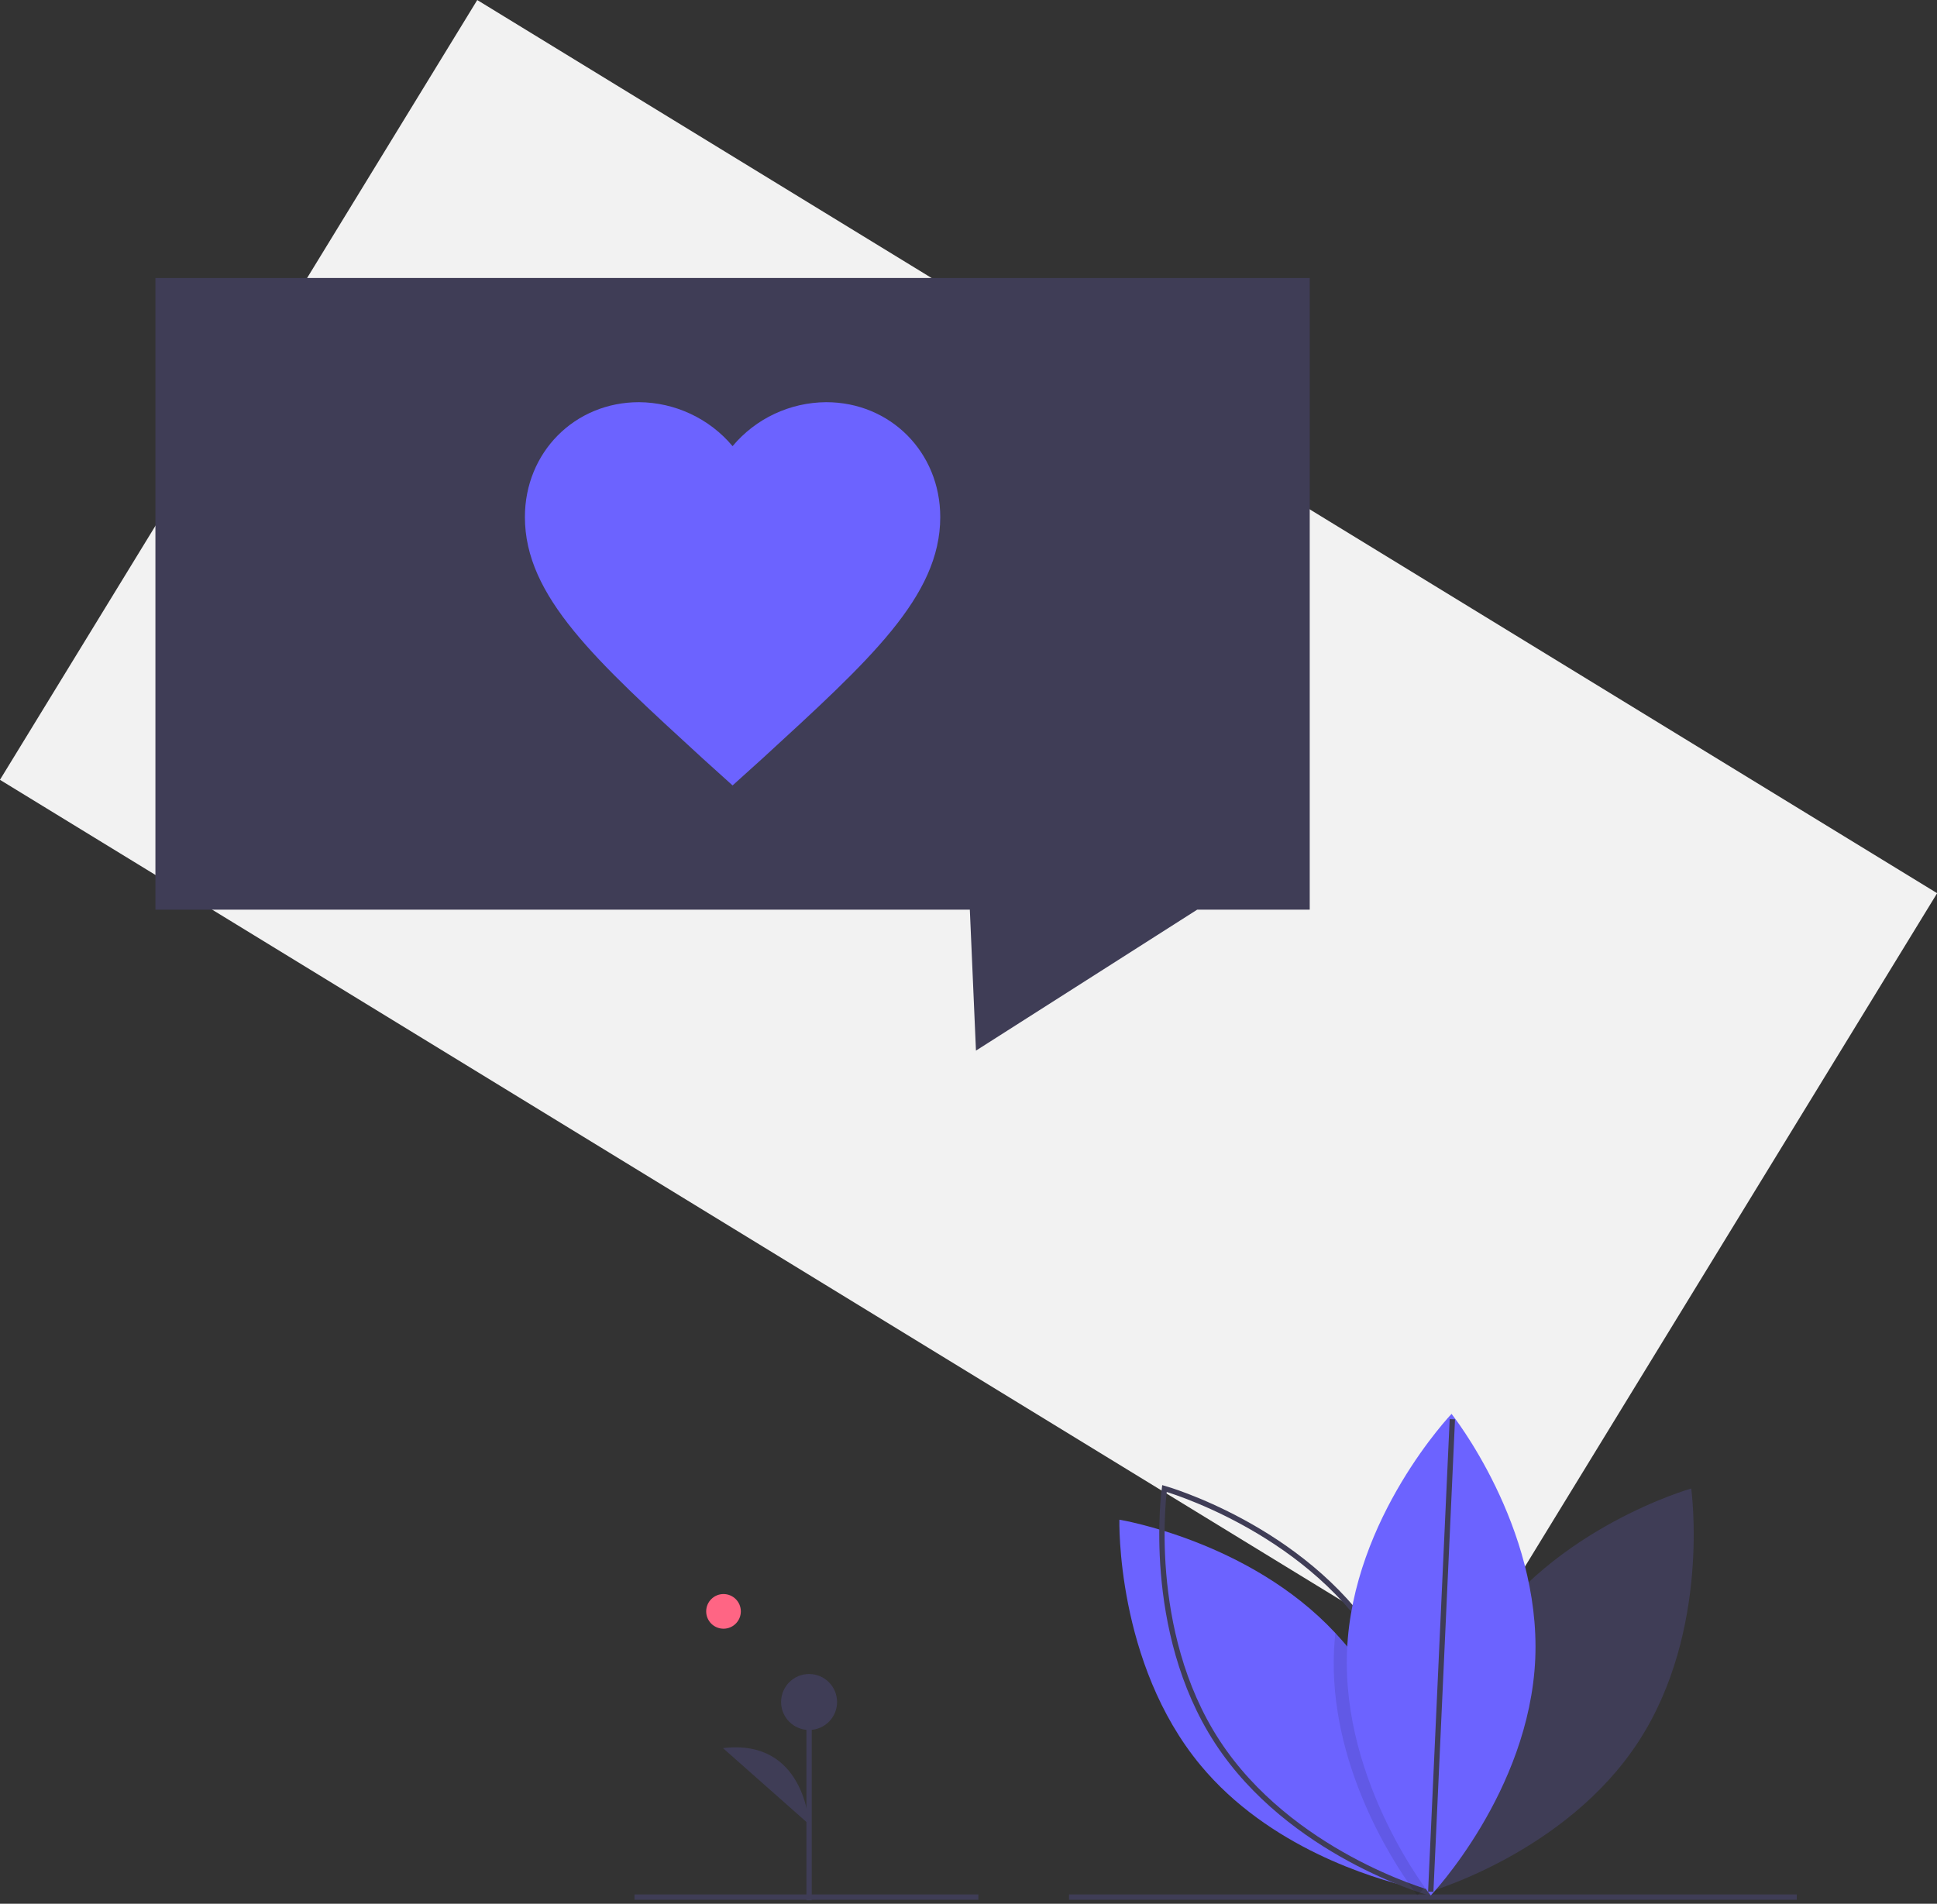 <?xml version="1.0" encoding="utf-8"?>
<!-- Generator: Adobe Illustrator 24.0.0, SVG Export Plug-In . SVG Version: 6.00 Build 0)  -->
<svg version="1.1" id="b1c121f6-5782-4527-a6ee-a39cd8953237"
	 xmlns="http://www.w3.org/2000/svg" xmlns:xlink="http://www.w3.org/1999/xlink" x="0px" y="0px" viewBox="0 0 726.6 714.3"
	 style="enable-background:new 0 0 726.6 714.3;" xml:space="preserve">
<rect x="0" y="0" width="726.6" height="714.3" fill="#333333" stroke="none"/>
<style type="text/css">
	.st0{fill:#F2F2F2;}
	.st1{fill:#3F3D56;}
	.st2{fill:#6C63FF;}
	.st3{fill:#FF6584;}
	.st4{fill:none;stroke:#3F3D56;stroke-width:2;stroke-miterlimit:10;}
	.st5{opacity:0.1;enable-background:new    ;}
</style>
<title>loving it</title>
<rect x="191.8" y="-7.2" transform="matrix(0.522 -0.853 0.853 0.522 -93.998 459.955)" class="st0" width="343" height="642"/>
<polygon class="st1" points="491.3,104.3 58.3,104.3 58.3,341.3 363.8,341.3 366.1,394.2 417.1,361.7 449.1,341.3 491.3,341.3 "/>
<path class="st2" d="M274.8,294.7l-11.3-10.2c-40.1-36.8-66.6-60.7-66.6-90.5c0-24.3,18.7-43.1,42.8-43.1
	c13.5,0.1,26.4,6.1,35.1,16.5c8.7-10.4,21.5-16.4,35.1-16.5c24.1,0,42.8,18.8,42.8,43.1c0,29.8-26.5,53.7-66.6,90.5L274.8,294.7z"/>
<circle class="st3" cx="271.4" cy="604.6" r="6.5"/>
<line class="st4" x1="401" y1="711.8" x2="674" y2="711.8"/>
<line class="st4" x1="238" y1="711.8" x2="367" y2="711.8"/>
<line class="st4" x1="303.5" y1="713" x2="303.5" y2="638.6"/>
<circle class="st1" cx="303.5" cy="638.6" r="10.5"/>
<path class="st1" d="M303.5,684.5c0,0-1.5-32.3-32.3-28.6"/>
<path class="st1" d="M555.4,615c-27.3,41.8-19.8,95-19.8,95s51.7-14.6,79-56.5s19.8-95,19.8-95S582.7,573.1,555.4,615z"/>
<path class="st2" d="M535.4,709.5c0,0-0.7-0.1-1.9-0.4c-1-0.2-2.3-0.5-4-0.9c-14.7-3.5-53.6-15.1-79.1-45.8
	c-31.9-38.4-30.5-92.2-30.5-92.2s48.7,7.9,80.9,42.4c1.4,1.5,2.7,3,4.1,4.6c27.7,33.5,30.3,78.5,30.5,89.6
	C535.5,708.6,535.4,709.5,535.4,709.5z"/>
<path class="st4" d="M515.8,615c27.3,41.8,19.8,95,19.8,95s-51.7-14.6-79-56.5s-19.8-95-19.8-95S488.5,573.1,515.8,615z"/>
<path class="st5" d="M535.4,707c-0.7,0.9-1.4,1.6-1.9,2.2c-1.2,1.3-1.8,2-1.8,2s-0.8-1-2.1-2.9c-7.4-10.3-31.1-46.8-29.2-89
	c0.1-2.2,0.3-4.4,0.5-6.6c1.4,1.5,2.7,3,4.1,4.6C532.6,650.8,535.2,695.8,535.4,707z"/>
<path class="st2" d="M575.9,622.4c-2.2,49.9-39.2,88.8-39.2,88.8s-33.5-42-31.4-91.9s39.2-88.8,39.2-88.8S578,572.5,575.9,622.4z"/>
<line class="st4" x1="536.7" y1="709.8" x2="544.8" y2="532.5"/>
</svg>
